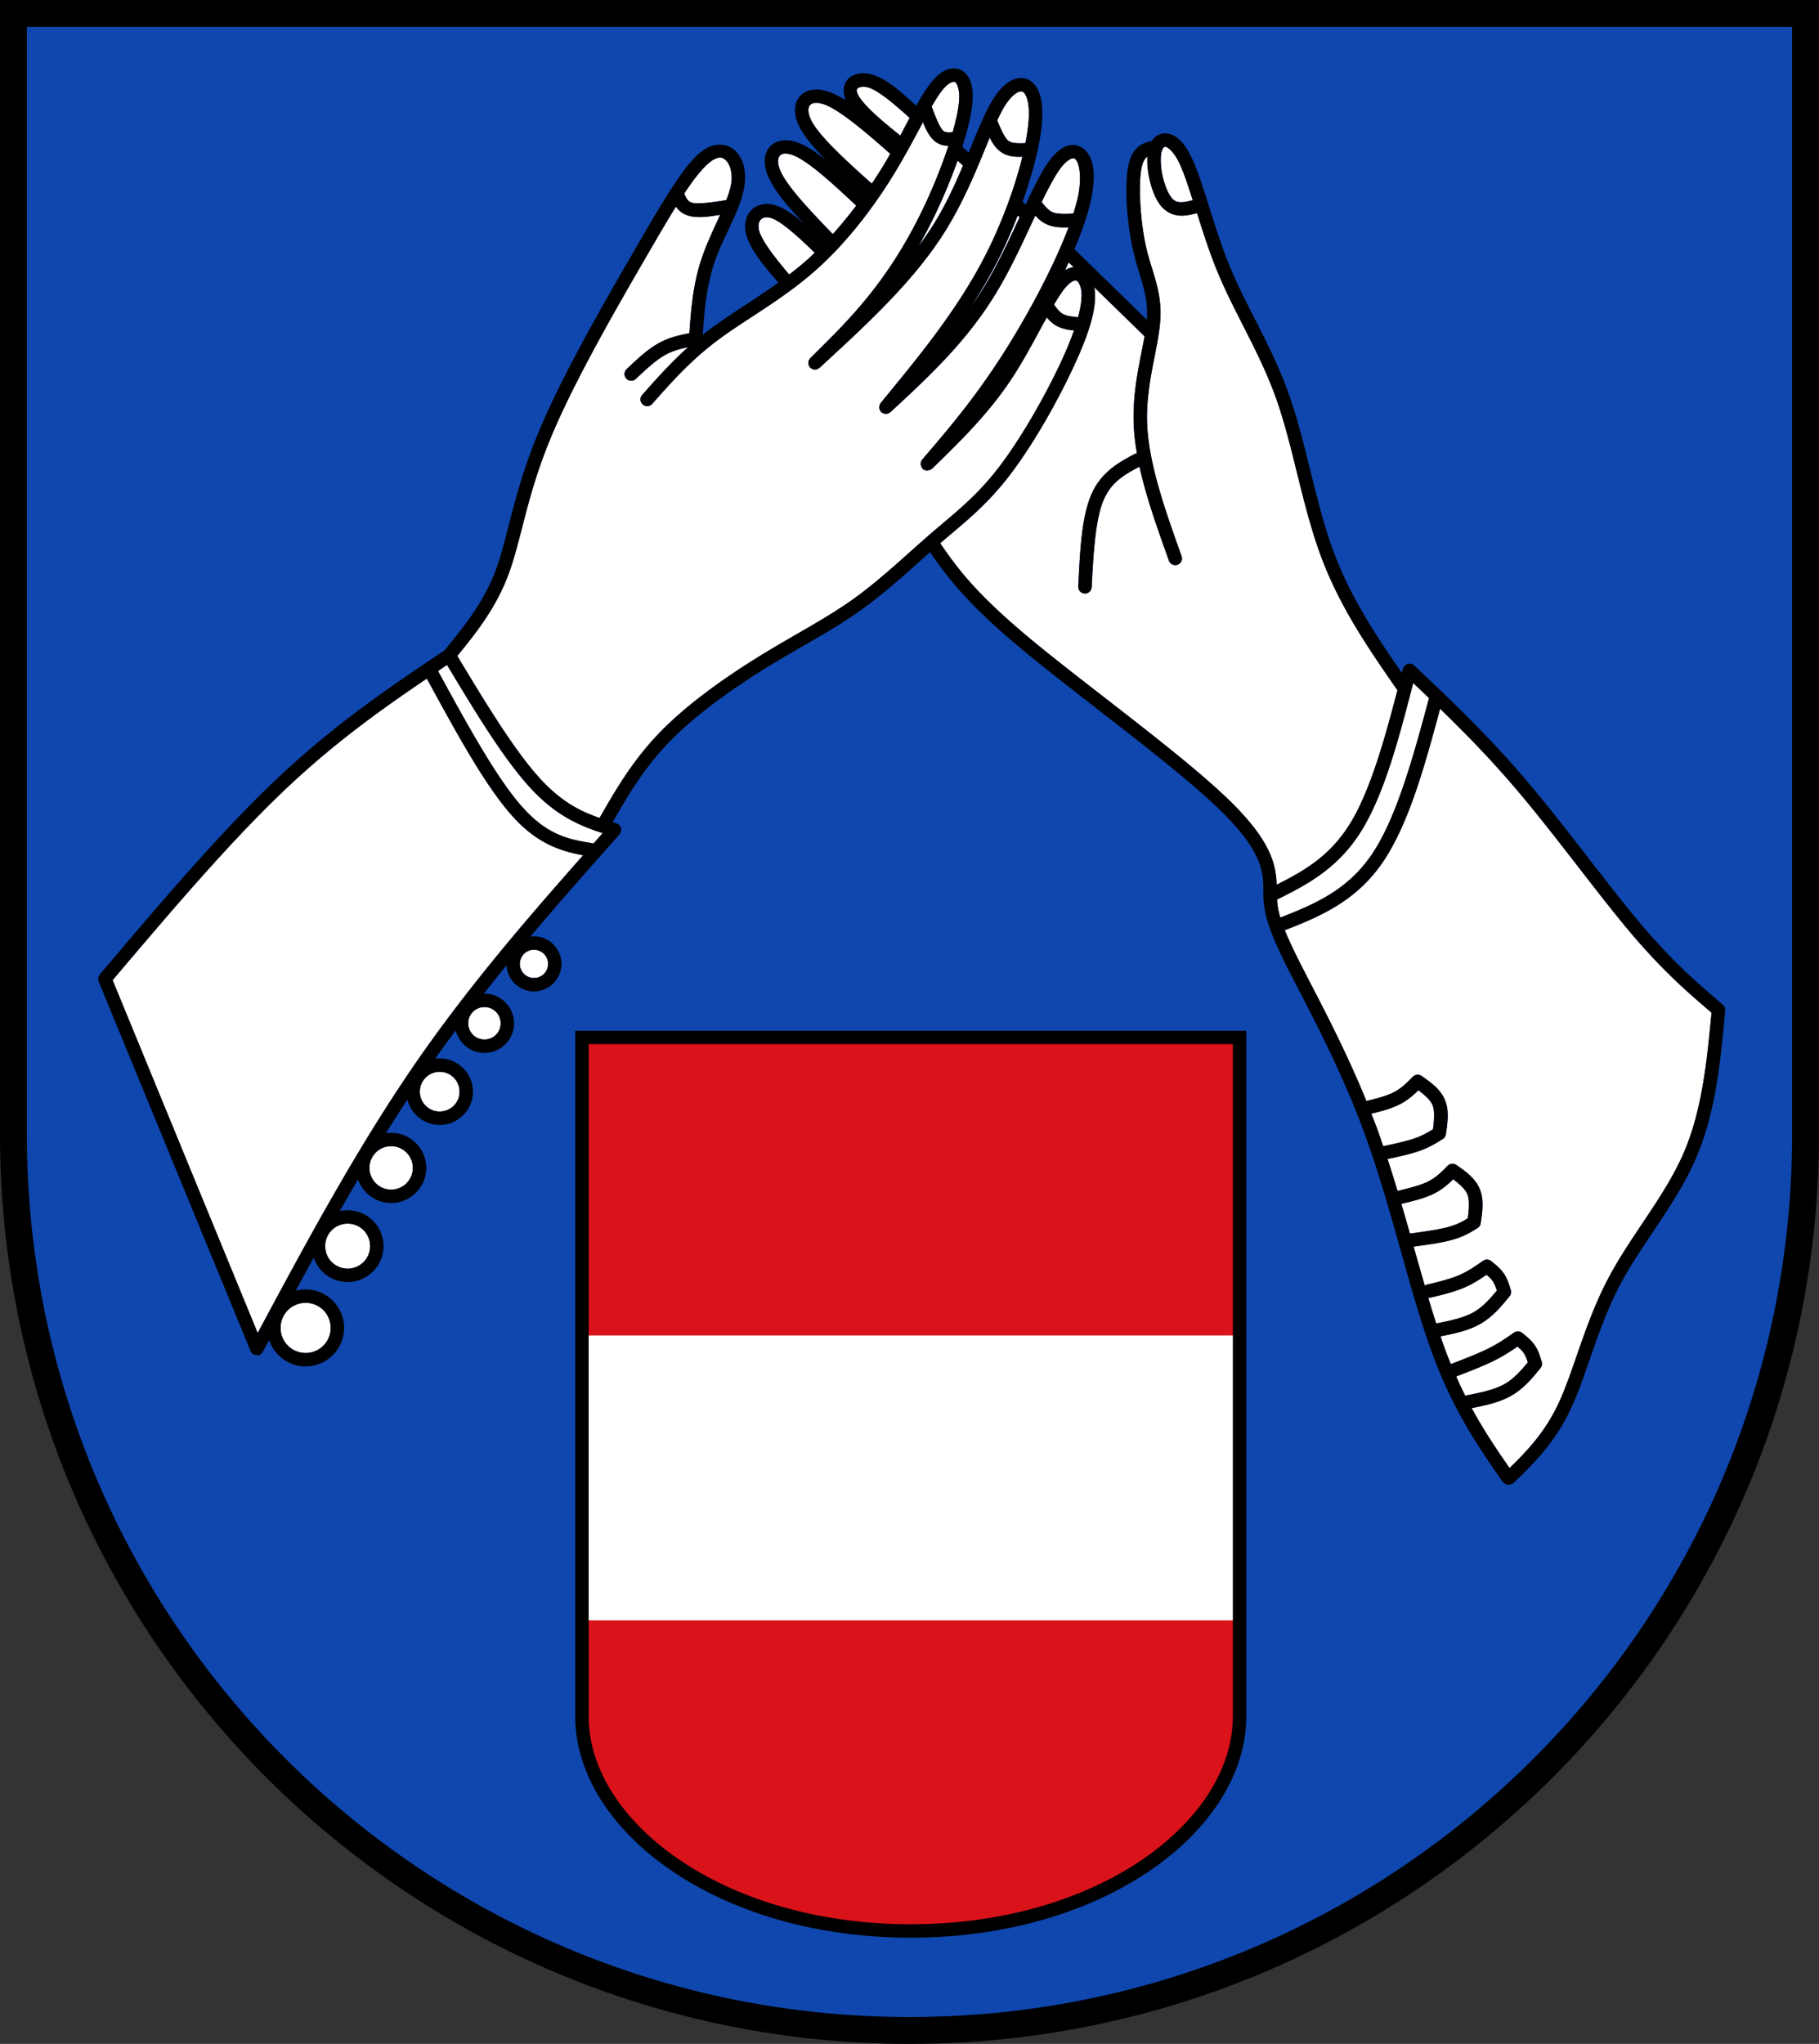 <svg xml:space="preserve" width="406" height="456" xmlns="http://www.w3.org/2000/svg"><rect width="100%" height="100%" fill="#333333" stroke="none"/><path d="M3 3v250c0 110.5 89.5 200 200 200s200-89.5 200-200V3z" style="fill:#0f47af;fill-opacity:1;stroke:#000;stroke-width:6"/><path d="M432.114 61.464v50.584c0 8.09 10.19 15.98 24.5 15.98s24.51-7.89 24.51-15.98V61.464z" fill="#c8102e" style="fill:#da121a;fill-opacity:1" transform="matrix(2.995 0 0 2.995 -1164.295 47.358)"/><path d="M432.114 83.668v21.22h49.01v-21.22z" fill-rule="evenodd" fill="#fff" style="fill:#fff" transform="matrix(2.995 0 0 2.995 -1164.295 47.358)"/><path d="M432.114 61.464v50.584c0 8.09 10.19 15.98 24.5 15.98s24.51-7.89 24.51-15.98V61.464z" stroke-width="1.463" stroke="#000" fill="none" style="stroke-width:1.002;stroke-miterlimit:4;stroke-dasharray:none" transform="matrix(2.995 0 0 2.995 -1164.295 47.358)"/><path style="fill:#fff;stroke-width:3;stroke-linecap:round;stroke-linejoin:round;paint-order:markers stroke fill" d="M212.967 18.242c-.096-.01-.218.008-.405.063-.372.109-.947.438-1.582 1.07-.897.894-1.903 2.44-3.029 4.39.858 2.38 1.825 4.649 2.453 5.288.326.331.556.412.965.463.324.04.756.014 1.264-.04.796-2.782 1.331-5.27 1.443-7.122.16-2.623-.55-3.813-.865-4.016a.518.518 0 0 0-.244-.096zm-20.381 1.108c-.533.019-.913.17-1.088.318-.28.236-.459.422-.021 1.39.437.969 1.842 2.61 3.742 4.36 1.645 1.515 3.655 3.164 5.72 4.838.74-1.391 1.413-2.676 2.088-3.953-3.528-3.196-7.119-6.219-9.328-6.815a3.772 3.772 0 0 0-1.113-.138zm35.295 1.048c-.256.002-.62.1-1.125.436-.675.447-1.516 1.303-2.352 2.582-.599.917-1.202 2.126-1.818 3.45.822 2.08 1.713 3.941 2.46 4.523.75.582 2.074.624 3.817.547.534-2.71.813-5.083.783-6.91-.027-1.672-.302-2.891-.642-3.62-.34-.728-.652-.917-.902-.982a.85.85 0 0 0-.221-.026zm-45.764 2.547c-.7.016-1.12.261-1.351.545-.37.455-.592 1.492.248 3.246 1.622 3.389 7.506 8.848 13.578 14.23a111.954 111.954 0 0 0 3.185-5.038c.322-.543.618-1.078.924-1.615-5.796-5.135-11.685-10.085-15.004-11.108-.64-.197-1.16-.27-1.58-.26zm23.897 4.313c-1.642 3.036-3.488 6.542-5.657 10.199-4.738 7.992-11.03 16.415-18.367 22.897-7.336 6.481-15.527 10.876-21.638 15.423-6.112 4.548-10.402 9.387-14.782 14.332a1.5 1.5 0 0 1-2.246-1.988c3.143-3.548 6.343-7.15 10.254-10.658-1.762.356-3.422.81-4.99 1.662-2.137 1.162-4.373 3.242-6.662 5.408a1.5 1.5 0 0 1-2.063-2.18c2.29-2.166 4.633-4.42 7.291-5.865 2.256-1.227 4.542-1.74 6.713-2.136.393-5.678.88-11.489 2.977-17.375 1.117-3.137 2.621-6.231 3.896-9.061-2.517.434-4.944.772-6.984.229a5.132 5.132 0 0 1-2.854-1.99l-.039-.057c-2.016 3.249-4.277 7.134-6.851 11.574-7.018 12.104-16.272 28.166-21.412 40.799-5.14 12.632-6.239 22.023-9.155 29.795-2.772 7.386-7.098 12.839-11.375 18.072 6.597 10.98 13.192 21.807 18.969 27.896 4.562 4.809 8.634 6.814 12.785 8.254 3.67-6.43 7.496-12.97 13.533-19.17 6.32-6.49 14.902-12.472 22.588-17.185 7.686-4.713 14.41-8.114 20.526-12.492 6.116-4.379 11.811-9.864 17.142-14.473 5.331-4.609 10.04-8.12 15.07-14.582 5.03-6.463 10.471-16.035 13.993-23.54 1.275-2.716 2.28-5.158 3.035-7.325-1.266-.119-2.564-.335-3.77-.967-.966-.507-1.691-1.202-2.29-1.93-.361.654-.687 1.2-1.063 1.897-2.016 3.73-4.283 7.992-6.873 11.898-5.182 7.812-11.487 13.932-17.7 19.973a1.486 1.486 0 0 1-.126.05 1.5 1.5 0 0 1-.801.319c-.075.01-.15.016-.227.016a1.5 1.5 0 0 1-.869-.323 1.496 1.496 0 0 1-.05-.074l-.048-.02a1.546 1.546 0 0 1-.046-.115 1.5 1.5 0 0 1-.325-.818 1.498 1.498 0 0 1-.015-.217 1.5 1.5 0 0 1 .322-.87c6.094-7.109 12.115-14.13 18.853-24.862 5.142-8.19 10.69-18.622 13.819-26.96-1.54.07-3.114.029-4.592-.558-1.2-.476-2.093-1.247-2.832-2.074-.12.258-.234.492-.355.754-2.448 5.269-5.203 11.31-8.493 16.707-6.579 10.792-15.1 18.655-23.49 26.414a1.5 1.5 0 0 1-.254.133 1.5 1.5 0 0 1-.345.181 1.5 1.5 0 0 1-.372.038c-.13.011-.26.006-.388-.016a1.5 1.5 0 0 1-.35-.158 1.5 1.5 0 0 1-.264-.121 1.573 1.573 0 0 1-.06-.084 1.476 1.476 0 0 1-.086-.055 1.5 1.5 0 0 1-.133-.254 1.498 1.498 0 0 1-.181-.346 1.499 1.499 0 0 1-.038-.37 1.52 1.52 0 0 1 .016-.39c.038-.122.09-.24.158-.349.032-.092.073-.18.121-.264 8.53-10.349 16.979-20.617 23.137-32.496 3.87-7.465 6.845-15.695 8.496-22.441-1.606.062-3.424.004-4.99-1.213-1.043-.81-1.739-1.896-2.297-3.066-2.468 5.937-5.447 13.734-10.059 21.068-6.94 11.037-17.492 20.707-27.945 30.32a1.5 1.5 0 0 1-.305.158 1.5 1.5 0 0 1-.363.192 1.5 1.5 0 0 1-.332-.004 1.5 1.5 0 0 1-.443-.02 1.5 1.5 0 0 1-.272-.16 1.5 1.5 0 0 1-.37-.219c-.006-.008-.01-.016-.015-.025l-.019-.012a1.5 1.5 0 0 1-.147-.279 1.5 1.5 0 0 1-.203-.389c-.013-.12-.011-.24.004-.359a1.515 1.515 0 0 1 .016-.41c.053-.126.122-.243.207-.35a1.5 1.5 0 0 1 .176-.297l.035-.033v-.002l.008-.006c4.456-4.374 8.86-8.705 13.117-14.017 4.27-5.329 8.407-11.655 12.287-19.842 2.025-4.271 3.957-9.083 5.4-13.465a6.308 6.308 0 0 1-.683-.045 4.664 4.664 0 0 1-2.738-1.34c-1.01-1.027-1.677-2.403-2.252-3.896zm53.953 5.48a.428.428 0 0 0-.155.096c-.134.107-.357.393-.513.922-.313 1.057-.294 3.126.103 5.119.398 1.993 1.167 3.97 1.883 4.96.716.993 1.279 1.2 2.117 1.267.73.057 1.747-.174 2.815-.424-1.133-3.56-2.171-6.715-3.194-8.698-1.206-2.34-2.442-3.148-2.851-3.226a.508.508 0 0 0-.205-.016zm-84.61 1.526c-.66-.008-1.064.212-1.3.476-.378.424-.646 1.414.029 3.135 1.305 3.33 6.46 8.872 11.799 14.35a93.393 93.393 0 0 0 5.219-6.346c-5.471-5.173-11.085-10.224-14.258-11.316-.602-.208-1.092-.294-1.489-.3zm80.743.695a1.999 1.999 0 0 0-.317.262c-.396.4-.856 1.184-1.125 3.029-.538 3.69-.115 11.342 1.158 16.908 1.274 5.567 3.571 9.726 3.168 16.164-.402 6.438-3.304 14.387-2.941 23.28.363 8.892 3.988 19.14 7.686 29.478a1.5 1.5 0 0 1-2.825 1.012c-2.52-7.048-5.073-14.14-6.568-20.98-3.414 1.816-6.35 3.448-8.068 7.58-1.771 4.256-2.227 11.762-2.604 19.308a1.5 1.5 0 0 1-2.996-.148c.377-7.547.676-15.135 2.83-20.313 2.154-5.178 6.19-7.354 9.736-9.24a1.5 1.5 0 0 1 .526-.158c-.374-2.172-.63-4.316-.715-6.418-.31-7.597 1.479-14.389 2.42-19.696l-11.238-10.943c.034.197.092.384.115.586.492 4.289-1.342 9.964-4.95 17.652-3.607 7.688-9.076 17.343-14.341 24.108-5.17 6.642-10.063 10.35-15.197 14.77 3.801 5.516 7.792 11.034 19.748 21.017 12.515 10.45 33.729 25.682 44.488 36.053 5.38 5.185 8.153 9.173 9.555 12.636.977 2.416 1.239 4.535 1.304 6.473 6.163-3.08 11.912-6.41 16.367-13.602 4.373-7.058 7.572-18.182 10.602-29.836a1.511 1.511 0 0 1-.098-.062c-6.297-9.092-12.687-18.299-16.912-29.586-4.225-11.288-6.216-24.358-9.914-34.926-3.698-10.568-9.216-19.006-13.2-28.601-1.848-4.453-3.296-9.04-4.616-13.211-1.222.3-2.549.652-4.01.537-1.523-.12-3.158-.898-4.315-2.5-1.156-1.602-1.933-3.827-2.392-6.131-.306-1.536-.452-3.071-.361-4.502zm-95.21.201c-.463-.05-1.018.106-1.765.543-1.493.875-3.647 3.337-6.156 7.104-.077.114-.161.256-.239.373.204.504.403.933.622 1.242.302.428.567.66 1.175.822 1.215.324 4.415-.07 7.59-.613.593-1.544 1.035-2.975 1.153-4.213.196-2.071-.402-3.763-1.163-4.553-.38-.395-.752-.654-1.216-.705zm78.686.156a1.755 1.755 0 0 0-.27.041c-.427.089-1.22.528-2.12 1.579-1.354 1.579-2.94 4.533-4.684 8.138.849 1.1 1.612 1.94 2.514 2.297.96.381 2.672.378 4.554.275.452-1.416.82-2.753 1.067-3.964.882-4.333.202-7.197-.46-7.987-.247-.296-.373-.389-.6-.379zm-25.838.524a128.81 128.81 0 0 1-4.74 11.447 112.415 112.415 0 0 1-3.996 7.652 71.533 71.533 0 0 0 3.309-4.779c2.756-4.384 4.802-8.915 6.628-13.222zm13.41 12.25c-1.399 3.581-2.962 7.19-4.783 10.701-1.76 3.394-3.698 6.645-5.756 9.797a74.369 74.369 0 0 0 3.06-4.604c2.986-4.896 5.558-10.447 7.905-15.504zm-56.166.39c-.514.024-.87.215-1.132.473-.42.413-.709 1.166-.446 2.361.49 2.228 3.471 6.076 6.742 9.936a71.654 71.654 0 0 0 3.858-3.145c.624-.55 1.232-1.135 1.842-1.716-3.797-3.71-7.603-7.107-9.752-7.746-.436-.13-.803-.176-1.112-.163zm67.543 10.051c-.265.582-.538 1.166-.816 1.752.211-.126.425-.243.643-.338.414-.18.85-.281 1.287-.328zm1.483 4.032c-.11.005-.25.041-.455.13-.41.18-1.024.617-1.729 1.436-.749.87-1.622 2.225-2.568 3.828.7.985 1.34 1.752 2.078 2.139.713.373 1.913.559 3.285.683.649-2.407.904-4.357.742-5.767-.175-1.526-.797-2.285-1.093-2.403a.569.569 0 0 0-.26-.046zm-140.233 85.78c-.67.45-1.34.908-2.01 1.358 6.656 12.208 13.349 24.38 19.089 30.647 5.678 6.2 10.37 6.958 15.628 7.826.678-.764 1.352-1.536 2.03-2.299-4.899-1.577-10.12-3.748-15.65-9.576-6.118-6.448-12.585-17.13-19.087-27.955zm-4.507 3.046c-10.14 6.865-20.307 14.115-30.977 24.138-12.524 11.765-25.824 27.416-39.154 43.149l32.377 78.717c11.147-20.8 22.377-41.55 35.175-60.108 11.614-16.84 24.474-31.786 37.46-46.47-4.8-.893-10.035-2.468-15.506-8.442-6.204-6.773-12.767-18.861-19.375-30.984zm220.152.992c-3.203 12.494-6.481 24.787-11.555 32.976-5.175 8.354-12.134 12.027-18.828 15.327.069 1.118.211 2.309.73 4.029 7.663-2.989 14.875-6.078 20.25-13.846 5.535-7.997 9.282-21.461 12.942-35.125-1.18-1.129-2.36-2.245-3.54-3.361zm6.008 5.74c-3.517 13.126-7.125 26.043-12.944 34.451-5.906 8.534-13.941 11.938-21.713 14.967.573 1.42 1.332 3.115 2.358 5.215 3.523 7.211 10.165 18.944 15.848 32.887 2.321-.561 4.523-1.147 6.08-1.938 1.724-.875 2.938-2.103 4.297-3.492.023-.02.047-.039.072-.057a1.49 1.49 0 0 1 .138-.107c.058-.042.118-.08.18-.113.052-.026.106-.05.16-.069.068-.026.138-.048.21-.064.056-.011.112-.02.17-.024a1.39 1.39 0 0 1 .126-.017c.029.002.058.006.086.01.062.004.123.012.184.023.066.01.131.026.195.045a1.494 1.494 0 0 1 .348.16l.076.041c1.945 1.39 4.171 2.867 5.205 5.354 1.034 2.486.564 5.178.225 7.646a.348.348 0 0 1-.008.032 1.5 1.5 0 0 1-.09.324l-.014.033a1.499 1.499 0 0 1-.178.307l-.029.037a1.5 1.5 0 0 1-.37.332c-1.419.895-2.983 1.881-5.255 2.677-2.047.718-4.558 1.261-7.09 1.791a307.141 307.141 0 0 1 2.233 7.135l.066-.025c2.593-.618 5.104-1.242 6.828-2.117 1.724-.876 2.94-2.104 4.299-3.493.02-.017.042-.034.064-.05.049-.043.1-.083.153-.12a1.51 1.51 0 0 1 .168-.105c.054-.027.11-.052.168-.072.067-.026.135-.047.205-.063l.068-.02.104-.003c.07-.008.142-.01.213-.008.06.004.119.01.177.021.07.011.138.027.205.047.058.02.115.044.17.07.062.028.122.059.18.094l.068.037c1.946 1.39 4.172 2.867 5.205 5.354 1.034 2.486.565 5.178.225 7.646 0 .003 0 .007-.002.01a1.5 1.5 0 0 1-.11.381c-.048.113-.11.22-.185.318l-.004.006a1.5 1.5 0 0 1-.385.35c-1.42.895-3.054 1.914-5.676 2.645-2.381.663-5.471 1.096-8.609 1.517.84 2.987 1.662 5.872 2.48 8.697a1.5 1.5 0 0 1 .471-.216c2.594-.618 5.122-1.23 7.123-2.082 2.002-.852 3.661-2.008 5.42-3.243.026-.015.053-.03.08-.043a1.5 1.5 0 0 1 .205-.107 1.51 1.51 0 0 1 .366-.098c.046-.007.093-.012.14-.015.076-.002.152 0 .227.01.034 0 .068 0 .101.004l.04.011c.08.019.158.043.234.075.04.012.08.025.119.04.104.05.201.112.291.184.004.003.008.01.012.012l.015.014c.951.766 2.022 1.601 2.836 2.804.822 1.215 1.183 2.512 1.522 3.653.025.085.043.173.052.261l.002.018c.005.053.008.105.008.158v.01a1.398 1.398 0 0 1-.011.154v.014a1.412 1.412 0 0 1-.04.196v.004a1.735 1.735 0 0 1-.096.258l-.011.025a1.458 1.458 0 0 1-.055.096 1.524 1.524 0 0 1-.127.185c-1.82 2.223-3.762 4.632-6.668 6.24-2.61 1.446-5.694 2.105-8.734 2.694.21.61.413 1.264.625 1.851a110.932 110.932 0 0 0 1.674 4.342c3.047-1.165 6.05-2.325 8.324-3.455 2.348-1.167 4.018-2.338 5.777-3.572l.075-.04a1.506 1.506 0 0 1 .343-.157c.078-.024.158-.042.239-.053.044-.007.088-.013.132-.016.085-.003.169.001.252.012.027 0 .054.002.08.004l.03.01c.102.02.203.052.299.094l.052.017c.108.05.21.113.303.188.958.772 2.041 1.613 2.863 2.828.822 1.214 1.183 2.513 1.522 3.654l.021.084.008.028c.01.047.017.096.022.144l.006.043c.004.045.006.09.006.135v.012a1.469 1.469 0 0 1-.012.158v.01c-.007.055-.018.11-.031.164v.002a1.5 1.5 0 0 1-.113.31l-.002.007a1.487 1.487 0 0 1-.07.125 1.475 1.475 0 0 1-.11.154l-.002.002-.045.053c-1.809 2.207-3.74 4.593-6.623 6.189-2.599 1.439-5.669 2.098-8.695 2.686 2.722 5.013 5.569 9.222 8.457 13.369 4.073-3.973 7.934-8.025 10.978-14.535 3.36-7.188 5.802-17.752 10.932-27.55 5.13-9.797 12.71-18.442 16.916-28.132 4.11-9.47 5.218-20.336 6.252-31.379-5.39-4.592-10.929-9.389-18.121-17.902-7.456-8.825-16.642-21.552-25.29-31.735-5.892-6.938-11.558-12.722-17.171-18.166zm-202.25 53.777a3.12 3.12 0 0 0-3.143 3.145 3.119 3.119 0 0 0 3.143 3.143 3.12 3.12 0 0 0 3.144-3.143 3.122 3.122 0 0 0-3.144-3.145zm-11.051 12.784a3.593 3.593 0 0 0-3.615 3.615c0 2.014 1.6 3.615 3.615 3.615 2.014 0 3.615-1.6 3.615-3.615s-1.6-3.615-3.615-3.615zm-9.988 14.445a4.404 4.404 0 0 0-4.426 4.426 4.404 4.404 0 0 0 4.426 4.426 4.404 4.404 0 0 0 4.425-4.426 4.404 4.404 0 0 0-4.425-4.426zm218.445 4.11c-1.133 1.12-2.429 2.26-4.17 3.144-1.897.963-4.119 1.547-6.34 2.082.394 1.01.798 2 1.178 3.031.51 1.386.987 2.806 1.47 4.219 2.645-.554 5.226-1.115 7.071-1.762 1.679-.588 2.856-1.266 4.053-2.012.28-2.19.404-4.152-.112-5.394-.465-1.12-1.667-2.195-3.15-3.309zM87.301 255.722a4.814 4.814 0 0 0-4.836 4.836 4.814 4.814 0 0 0 4.836 4.836 4.814 4.814 0 0 0 4.836-4.836 4.813 4.813 0 0 0-4.836-4.836zm237.049 7.373c-1.133 1.12-2.427 2.262-4.168 3.146-2.2 1.118-4.837 1.728-7.403 2.338a723.71 723.71 0 0 1 1.914 6.635c3.28-.441 6.493-.896 8.635-1.492 1.934-.539 3.096-1.182 4.283-1.918.28-2.193.405-4.156-.111-5.399-.466-1.12-1.667-2.196-3.15-3.31zM77.594 273a4.989 4.989 0 0 0-5.012 5.012 4.99 4.99 0 0 0 5.012 5.013 4.99 4.99 0 0 0 5.011-5.013A4.989 4.989 0 0 0 77.594 273zm254.205 11.395c-1.49 1.03-3.09 2.067-5.028 2.892-2.35 1-5.008 1.623-7.601 2.24a1.502 1.502 0 0 1-.375.04c.584 1.969 1.17 3.87 1.762 5.703 3.135-.612 6.114-1.267 8.25-2.45 2.064-1.142 3.656-2.92 5.29-4.896-.26-.82-.533-1.53-.898-2.068-.323-.478-.816-.959-1.4-1.461zm-263.584 6.273a5.567 5.567 0 0 0-5.59 5.59 5.569 5.569 0 0 0 5.59 5.592 5.569 5.569 0 0 0 5.59-5.592 5.567 5.567 0 0 0-5.59-5.59zm270.494 9.746c-1.493 1.034-3.113 2.1-5.225 3.148-2.447 1.216-5.458 2.376-8.47 3.528a98.19 98.19 0 0 0 2.015 4.283c3.296-.637 6.453-1.296 8.688-2.533 2.064-1.143 3.656-2.92 5.29-4.897-.26-.82-.532-1.53-.898-2.07-.323-.477-.816-.957-1.4-1.459z"/><g><path style="color:#000;fill:#000;stroke-linecap:round;-inkscape-stroke:none" d="M213.508 16.277a4.11 4.11 0 0 0-.791.15c-1.028.302-1.966.937-2.854 1.821-1.507 1.502-2.905 3.717-4.363 6.336-3.337-3.043-6.616-6.074-10.02-6.992-.908-.245-1.815-.32-2.656-.2-.84.122-1.617.44-2.262.983-1.289 1.087-1.633 3.117-.82 4.918l.04.082c-1.46-.914-2.866-1.625-4.202-2.037-1.217-.375-2.42-.47-3.484-.266-1.065.204-1.992.706-2.657 1.522-1.33 1.632-1.278 4.04-.13 6.437 1.165 2.434 3.377 5.025 6.095 7.713-2.303-1.852-4.513-3.305-6.582-4.017-1.16-.4-2.32-.528-3.361-.366-1.04.163-1.96.617-2.643 1.381-1.364 1.53-1.455 3.852-.525 6.227 1.313 3.35 4.5 7.082 8.197 10.974-2.199-1.96-4.37-3.532-6.54-4.177-.982-.292-1.968-.34-2.866-.16-.898.18-1.708.586-2.34 1.208-1.264 1.245-1.703 3.174-1.27 5.145.798 3.622 3.987 7.31 7.25 11.094-5.246 3.767-10.622 6.939-15.163 10.318-.592.44-1.151.885-1.711 1.33.394-5.686.869-11.24 2.82-16.719 2.068-5.808 6.064-11.778 6.586-17.28.26-2.752-.402-5.27-1.986-6.917a4.99 4.99 0 0 0-3.034-1.476c-1.17-.136-2.439.11-3.629.806-2.38 1.394-4.542 4.133-7.136 8.028-2.595 3.894-5.545 8.968-9.055 15.023-7.02 12.11-16.317 28.202-21.596 41.174-5.278 12.972-6.467 22.632-9.183 29.87-2.69 7.168-6.98 12.462-11.422 17.89-12.022 8.051-24.14 16.183-36.977 28.242-12.905 12.123-26.452 28.12-39.98 44.088a1.5 1.5 0 0 0-.016.03 1.5 1.5 0 0 0-.164.352 1.5 1.5 0 0 0-.148.354 1.5 1.5 0 0 0 .035.416 1.5 1.5 0 0 0 .045.35 1.5 1.5 0 0 0 .006.039l33.93 82.496a1.5 1.5 0 0 0 .62.68 1.5 1.5 0 0 0 .06.072 1.5 1.5 0 0 0 .15.015 1.5 1.5 0 0 0 .853.084 1.5 1.5 0 0 0 .182-.023 1.5 1.5 0 0 0 .091-.012 1.5 1.5 0 0 0 .747-.674 1.5 1.5 0 0 0 .005-.004c.471-.878.946-1.75 1.416-2.628 1.144 3.404 4.368 5.873 8.145 5.873 4.726 0 8.59-3.866 8.59-8.592 0-4.726-3.864-8.59-8.59-8.59a8.53 8.53 0 0 0-2.211.291c1.333-2.46 2.67-4.912 4.014-7.354 1.084 3.145 4.075 5.42 7.576 5.42 4.407 0 8.012-3.606 8.012-8.013 0-4.408-3.605-8.012-8.012-8.012-.607 0-1.198.072-1.768.201 1.35-2.37 2.712-4.72 4.082-7.056 1.075 3.048 3.988 5.25 7.393 5.25 4.31 0 7.836-3.527 7.836-7.836 0-4.31-3.526-7.836-7.836-7.836-.393 0-.78.029-1.158.086a375.29 375.29 0 0 1 4.783-7.499c.795 3.243 3.735 5.668 7.213 5.668 4.083 0 7.426-3.342 7.426-7.425s-3.343-7.426-7.426-7.426c-.338 0-.67.026-.996.07a324.432 324.432 0 0 1 4.564-6.31c.718 2.875 3.332 5.025 6.42 5.025 3.636 0 6.615-2.98 6.615-6.615 0-3.636-2.98-6.615-6.615-6.615-.047 0-.092.003-.139.004a439.85 439.85 0 0 1 5.057-6.307c.176 3.221 2.87 5.807 6.133 5.807 3.375 0 6.144-2.767 6.144-6.143s-2.769-6.145-6.144-6.145c-.27 0-.534.02-.795.053 6.531-7.739 13.21-15.28 19.906-22.82a1.5 1.5 0 0 0 .283-.508 1.5 1.5 0 0 0 .032-.05 1.5 1.5 0 0 0 .021-.102 1.5 1.5 0 0 0 .014-.065 1.5 1.5 0 0 0-.04-.707 1.5 1.5 0 0 0-.023-.068 1.5 1.5 0 0 0-.39-.592 1.5 1.5 0 0 0-.022-.025 1.5 1.5 0 0 0-.01-.004 1.5 1.5 0 0 0-.547-.31l-.863-.267c3.555-6.213 7.184-12.292 12.764-18.021 6.013-6.175 14.438-12.08 22.006-16.72 7.567-4.641 14.341-8.058 20.703-12.612 5.596-4.006 10.652-8.707 15.37-12.883 3.787 5.472 8.178 11.373 20.093 21.322 12.692 10.598 33.936 25.894 44.328 35.91 5.196 5.009 7.67 8.677 8.855 11.604 1.185 2.927 1.146 5.17 1.108 7.73a1.5 1.5 0 0 0 .015.06 1.5 1.5 0 0 0-.014.034c.127 2.663.355 5.81 4.461 14.215 4.107 8.406 12.036 22.25 18.004 38.46 5.968 16.207 10.013 34.934 14.89 48.476 4.879 13.541 10.577 21.71 16.153 29.695a1.5 1.5 0 0 0 .108.068 1.5 1.5 0 0 0 .045.116 1.5 1.5 0 0 0 .421.183 1.5 1.5 0 0 0 .516.223 1.5 1.5 0 0 0 .555-.123 1.5 1.5 0 0 0 .443-.098 1.5 1.5 0 0 0 .149-.137 1.5 1.5 0 0 0 .037-.013c4.541-4.394 9.282-8.982 12.875-16.666 3.593-7.685 5.975-18.077 10.87-27.428 4.897-9.351 12.547-18.044 17.01-28.33 4.464-10.286 5.508-21.754 6.563-33.063a1.5 1.5 0 0 0-.002-.04 1.5 1.5 0 0 0-.012-.28 1.5 1.5 0 0 0-.006-.084 1.5 1.5 0 0 0-.107-.348 1.5 1.5 0 0 0-.05-.087 1.5 1.5 0 0 0-.141-.227 1.5 1.5 0 0 0-.102-.105 1.5 1.5 0 0 0-.102-.11c-5.577-4.748-11.048-9.403-18.369-18.068-7.32-8.665-16.528-21.418-25.295-31.74-8.76-10.315-17.024-18.126-25.236-25.885a1.5 1.5 0 0 0-.02-.018 1.5 1.5 0 0 0-.006-.004 1.5 1.5 0 0 0-.652-.36 1.5 1.5 0 0 0-.014 0 1.5 1.5 0 0 0-.36.005 1.5 1.5 0 0 0-.413.014 1.5 1.5 0 0 0-.305.177 1.5 1.5 0 0 0-.359.223 1.5 1.5 0 0 0-.01.006 1.5 1.5 0 0 0-.162.3 1.5 1.5 0 0 0-.201.358c-.084.327-.169.652-.252.979-5.807-8.411-11.416-16.85-15.178-26.9-4.064-10.859-6.056-23.893-9.895-34.864-3.838-10.97-9.414-19.504-13.257-28.762-3.844-9.257-6.029-19.484-8.877-25.01-1.425-2.763-2.997-4.425-4.957-4.798a3.507 3.507 0 0 0-2.79.681c-.364.29-.662.64-.908 1.032a1.5 1.5 0 0 0-.431.015c-.819.25-1.973.586-2.953 1.576-.98.991-1.638 2.49-1.961 4.707-.648 4.436-.166 12.03 1.203 18.01 1.368 5.98 3.45 9.67 3.097 15.307-.004.064-.012.134-.017.199L240.812 56.6c1.744-4.12 3.09-8.012 3.764-11.319.978-4.8.699-8.364-1.1-10.511-.899-1.074-2.391-1.637-3.779-1.35-1.387.287-2.62 1.196-3.79 2.562-2.032 2.371-3.921 6.27-5.98 10.672l-.69-.633c2.768-7.77 4.49-15.105 4.41-20.044-.032-1.96-.329-3.56-.926-4.84-.598-1.28-1.592-2.288-2.867-2.617a3.984 3.984 0 0 0-1.924-.004 5.713 5.713 0 0 0-1.83.816c-1.15.762-2.21 1.916-3.207 3.441-1.956 2.992-3.672 7.36-5.688 12.258l-1.418-1.295c1.217-3.81 2.114-7.405 2.283-10.203.19-3.147-.402-5.54-2.238-6.719a3.543 3.543 0 0 0-1.518-.527 4.023 4.023 0 0 0-.806-.01zm.459 2.965a.518.518 0 0 1 .244.096c.316.203 1.024 1.393.865 4.016-.112 1.851-.647 4.34-1.443 7.123-.508.053-.94.078-1.264.039-.409-.05-.64-.132-.965-.463-.628-.64-1.595-2.908-2.453-5.287 1.126-1.95 2.132-3.497 3.03-4.391.634-.632 1.21-.961 1.582-1.07.186-.055.308-.072.404-.063zm-20.381 1.108c.32-.012.694.025 1.113.138 2.21.596 5.8 3.62 9.328 6.815-.675 1.277-1.348 2.562-2.088 3.953-2.065-1.674-4.075-3.323-5.72-4.838-1.9-1.75-3.305-3.391-3.742-4.36-.438-.968-.259-1.154.021-1.39.175-.148.555-.3 1.088-.318zm35.295 1.048c.085 0 .158.01.22.026.251.065.563.254.903.982.34.729.615 1.948.642 3.62.03 1.827-.25 4.2-.783 6.91-1.743.077-3.067.035-3.816-.547-.748-.582-1.638-2.443-2.461-4.524.616-1.323 1.219-2.532 1.818-3.449.836-1.279 1.677-2.135 2.352-2.582.506-.335.87-.434 1.125-.436zm-45.764 2.547c.42-.01.94.063 1.58.26 3.32 1.023 9.208 5.973 15.004 11.107-.306.538-.602 1.073-.924 1.616a111.954 111.954 0 0 1-3.185 5.039c-6.072-5.383-11.956-10.842-13.578-14.23-.84-1.755-.619-2.792-.248-3.247.231-.284.652-.529 1.351-.545zm23.897 4.313c.575 1.493 1.243 2.87 2.252 3.896a4.664 4.664 0 0 0 2.738 1.34c.235.029.463.042.683.045-1.443 4.382-3.376 9.194-5.4 13.465-3.88 8.187-8.016 14.513-12.287 19.842-4.257 5.312-8.66 9.643-13.117 14.017l-.008.006a1.5 1.5 0 0 0 0 .002l-.035.033a1.5 1.5 0 0 0-.176.297 1.5 1.5 0 0 0-.207.35 1.5 1.5 0 0 0-.016.41 1.5 1.5 0 0 0-.004.36 1.5 1.5 0 0 0 .203.388 1.5 1.5 0 0 0 .147.28 1.5 1.5 0 0 0 .02.011 1.5 1.5 0 0 0 .013.025 1.5 1.5 0 0 0 .371.22 1.5 1.5 0 0 0 .272.16 1.5 1.5 0 0 0 .443.019 1.5 1.5 0 0 0 .332.004 1.5 1.5 0 0 0 .363-.192 1.5 1.5 0 0 0 .305-.158c10.453-9.613 21.005-19.283 27.945-30.32 4.612-7.334 7.59-15.13 10.059-21.068.558 1.17 1.254 2.256 2.297 3.066 1.566 1.217 3.384 1.275 4.99 1.213-1.65 6.746-4.626 14.976-8.496 22.441-6.158 11.879-14.607 22.147-23.137 32.496a1.5 1.5 0 0 0-.12.264 1.5 1.5 0 0 0-.16.35 1.5 1.5 0 0 0-.015.388 1.5 1.5 0 0 0 .037.371 1.5 1.5 0 0 0 .182.346 1.5 1.5 0 0 0 .133.254 1.5 1.5 0 0 0 .086.055 1.5 1.5 0 0 0 .06.084 1.5 1.5 0 0 0 .264.12 1.5 1.5 0 0 0 .35.159 1.5 1.5 0 0 0 .388.016 1.5 1.5 0 0 0 .371-.038 1.5 1.5 0 0 0 .346-.181 1.5 1.5 0 0 0 .254-.133c8.39-7.759 16.91-15.622 23.49-26.414 3.29-5.396 6.045-11.438 8.492-16.707.122-.262.235-.496.356-.754.74.827 1.632 1.598 2.832 2.074 1.478.587 3.051.628 4.592.559-3.129 8.337-8.677 18.77-13.819 26.959-6.738 10.732-12.759 17.753-18.853 24.861a1.5 1.5 0 0 0-.322.871 1.5 1.5 0 0 0 .015.217 1.5 1.5 0 0 0 .324.818 1.5 1.5 0 0 0 .047.116 1.5 1.5 0 0 0 .047.02 1.5 1.5 0 0 0 .051.073 1.5 1.5 0 0 0 .87.323 1.5 1.5 0 0 0 .226-.016 1.5 1.5 0 0 0 .8-.318 1.5 1.5 0 0 0 .127-.051c6.213-6.04 12.518-12.16 17.7-19.973 2.59-3.906 4.857-8.168 6.873-11.898.376-.697.701-1.243 1.062-1.897.6.728 1.325 1.423 2.291 1.93 1.206.632 2.504.848 3.77.967-.756 2.167-1.76 4.609-3.035 7.326-3.522 7.504-8.962 17.076-13.993 23.539-5.03 6.463-9.739 9.973-15.07 14.582-5.331 4.609-11.027 10.094-17.143 14.473-6.116 4.378-12.839 7.779-20.525 12.492-7.686 4.713-16.267 10.695-22.588 17.185-6.037 6.2-9.863 12.74-13.533 19.17-4.152-1.44-8.223-3.445-12.785-8.254-5.778-6.089-12.372-16.917-18.969-27.896 4.277-5.233 8.603-10.686 11.375-18.072 2.916-7.772 4.014-17.163 9.154-29.795 5.14-12.633 14.395-28.695 21.412-40.8 2.574-4.439 4.836-8.324 6.852-11.573l.04.056a5.132 5.132 0 0 0 2.853 1.99c2.04.544 4.467.207 6.984-.228-1.275 2.83-2.78 5.924-3.896 9.06-2.097 5.887-2.584 11.698-2.977 17.376-2.171.397-4.457.91-6.713 2.136-2.658 1.446-5.002 3.699-7.29 5.866a1.5 1.5 0 0 0-.058 2.12 1.5 1.5 0 0 0 2.12.06c2.289-2.167 4.525-4.247 6.662-5.409 1.567-.853 3.228-1.306 4.99-1.662-3.911 3.509-7.111 7.11-10.254 10.658a1.5 1.5 0 0 0 .129 2.117 1.5 1.5 0 0 0 2.117-.129c4.38-4.945 8.67-9.784 14.781-14.332 6.112-4.547 14.303-8.942 21.64-15.423 7.335-6.482 13.627-14.905 18.366-22.897 2.169-3.657 4.015-7.163 5.657-10.2zm53.953 5.48a.508.508 0 0 1 .205.016c.41.078 1.645.885 2.851 3.226 1.023 1.983 2.06 5.138 3.194 8.698-1.068.25-2.084.481-2.815.424-.838-.066-1.401-.274-2.117-1.266s-1.485-2.968-1.883-4.961c-.397-1.993-.416-4.062-.103-5.12.156-.528.379-.814.513-.921a.428.428 0 0 1 .155-.096zm-84.61 1.526c.397.005.887.091 1.489.298 3.173 1.093 8.787 6.144 14.258 11.317a93.393 93.393 0 0 1-5.22 6.346c-5.339-5.478-10.493-11.02-11.798-14.35-.675-1.721-.407-2.711-.03-3.135.237-.264.64-.484 1.301-.476zm80.743.695c-.09 1.43.055 2.966.36 4.502.46 2.304 1.237 4.529 2.394 6.13 1.156 1.603 2.791 2.381 4.314 2.5 1.462.116 2.788-.236 4.01-.536 1.32 4.172 2.768 8.758 4.617 13.21 3.984 9.596 9.501 18.034 13.2 28.602 3.697 10.568 5.688 23.638 9.913 34.926 4.225 11.287 10.615 20.494 16.912 29.586a1.5 1.5 0 0 0 .098.062c-3.03 11.654-6.229 22.778-10.602 29.836-4.455 7.192-10.204 10.523-16.367 13.602-.065-1.938-.327-4.057-1.304-6.473-1.402-3.463-4.176-7.451-9.555-12.636-10.759-10.37-31.973-25.603-44.488-36.053-11.956-9.983-15.947-15.501-19.748-21.018 5.134-4.419 10.027-8.127 15.197-14.77 5.265-6.764 10.734-16.419 14.342-24.107 3.607-7.688 5.44-13.363 4.949-17.652-.023-.202-.081-.389-.115-.586l11.238 10.943c-.941 5.307-2.73 12.099-2.42 19.696.086 2.102.341 4.246.715 6.418a1.5 1.5 0 0 0-.526.158c-3.546 1.886-7.582 4.062-9.736 9.24-2.154 5.178-2.453 12.766-2.83 20.313a1.5 1.5 0 0 0 1.424 1.572 1.5 1.5 0 0 0 1.572-1.424c.377-7.546.833-15.052 2.604-19.309 1.718-4.13 4.654-5.763 8.068-7.58 1.495 6.842 4.047 13.933 6.568 20.98a1.5 1.5 0 0 0 1.918.907 1.5 1.5 0 0 0 .907-1.918c-3.698-10.338-7.323-20.586-7.686-29.478-.363-8.893 2.539-16.842 2.941-23.28.403-6.438-1.894-10.597-3.168-16.164-1.273-5.566-1.696-13.219-1.158-16.908.27-1.845.729-2.628 1.125-3.03.1-.1.203-.185.317-.261zm-95.21.201c.465.051.837.31 1.217.705.76.79 1.359 2.482 1.163 4.553-.118 1.238-.56 2.67-1.153 4.213-3.175.542-6.375.937-7.59.613-.608-.162-.873-.394-1.175-.822-.219-.309-.418-.738-.622-1.242.078-.117.162-.259.239-.373 2.509-3.767 4.663-6.23 6.156-7.104.747-.437 1.302-.594 1.766-.543zm78.686.156c.228-.01.354.083.602.38.66.789 1.341 3.653.459 7.986-.247 1.211-.615 2.548-1.067 3.964-1.882.103-3.594.106-4.554-.275-.902-.358-1.665-1.197-2.514-2.297 1.744-3.605 3.33-6.56 4.684-8.138.9-1.051 1.693-1.49 2.12-1.579.108-.022.194-.037.27-.04zm-25.838.524 1.201 1.097c-1.826 4.308-3.872 8.84-6.628 13.223a71.533 71.533 0 0 1-3.31 4.78 112.415 112.415 0 0 0 3.997-7.653 128.81 128.81 0 0 0 4.74-11.447zm13.41 12.25.426.39c-2.347 5.057-4.919 10.608-7.904 15.504-.974 1.598-2 3.124-3.06 4.604 2.057-3.152 3.995-6.403 5.755-9.797 1.82-3.511 3.384-7.12 4.783-10.701zm-56.166.39c.31-.013.676.033 1.112.163 2.15.639 5.955 4.036 9.752 7.746-.61.581-1.218 1.165-1.842 1.716a71.654 71.654 0 0 1-3.858 3.145c-3.27-3.86-6.251-7.708-6.742-9.936-.263-1.195.026-1.948.446-2.36.262-.259.618-.45 1.132-.474zm67.543 10.051 1.114 1.086a4.363 4.363 0 0 0-1.287.328 5.784 5.784 0 0 0-.643.338c.278-.586.551-1.17.816-1.752zm1.483 4.032a.57.57 0 0 1 .26.046c.296.118.918.877 1.093 2.403.162 1.41-.093 3.36-.742 5.767-1.372-.124-2.572-.31-3.285-.683-.738-.387-1.378-1.154-2.078-2.139.946-1.603 1.82-2.958 2.568-3.828.705-.819 1.32-1.257 1.729-1.436.204-.089.346-.124.455-.13zm-140.233 85.78c6.502 10.826 12.969 21.508 19.086 27.956 5.53 5.828 10.752 7.999 15.65 9.576-.677.763-1.35 1.535-2.029 2.299-5.257-.868-9.95-1.627-15.628-7.826-5.74-6.267-12.433-18.44-19.088-30.647.67-.45 1.34-.908 2.01-1.357zm-4.507 3.046c6.608 12.123 13.171 24.211 19.375 30.984 5.471 5.974 10.706 7.55 15.505 8.441-12.985 14.685-25.845 29.631-37.459 46.471-12.798 18.558-24.028 39.309-35.175 60.108l-32.377-78.717c13.33-15.733 26.63-31.384 39.154-43.149 10.67-10.023 20.836-17.273 30.977-24.138zm220.152.992c1.179 1.116 2.359 2.232 3.539 3.361-3.66 13.664-7.407 27.128-12.941 35.125-5.376 7.768-12.588 10.857-20.25 13.846-.52-1.72-.662-2.911-.73-4.03 6.693-3.299 13.652-6.972 18.827-15.326 5.074-8.19 8.352-20.482 11.555-32.976zm6.008 5.74c5.613 5.444 11.279 11.227 17.172 18.166 8.647 10.183 17.833 22.91 25.289 31.734 7.192 8.514 12.73 13.31 18.12 17.903-1.033 11.043-2.141 21.909-6.251 31.379-4.206 9.69-11.786 18.335-16.916 28.133-5.13 9.797-7.571 20.361-10.932 27.548-3.044 6.511-6.905 10.563-10.978 14.536-2.888-4.147-5.735-8.356-8.457-13.37 3.026-.587 6.096-1.246 8.695-2.685 2.883-1.596 4.814-3.982 6.623-6.19a1.5 1.5 0 0 0 .045-.052 1.5 1.5 0 0 0 .002-.002 1.5 1.5 0 0 0 .098-.135 1.5 1.5 0 0 0 .011-.02 1.5 1.5 0 0 0 .07-.125 1.5 1.5 0 0 0 .003-.006 1.5 1.5 0 0 0 .113-.31 1.5 1.5 0 0 0 0-.002 1.5 1.5 0 0 0 .031-.164 1.5 1.5 0 0 0 0-.002 1.5 1.5 0 0 0 0-.006 1.5 1.5 0 0 0 0-.002 1.5 1.5 0 0 0 .012-.158 1.5 1.5 0 0 0 0-.006 1.5 1.5 0 0 0 0-.006 1.5 1.5 0 0 0-.006-.135 1.5 1.5 0 0 0-.006-.043 1.5 1.5 0 0 0-.022-.145 1.5 1.5 0 0 0-.008-.027 1.5 1.5 0 0 0-.021-.084c-.34-1.14-.7-2.44-1.522-3.654-.822-1.215-1.905-2.056-2.863-2.828a1.5 1.5 0 0 0-.303-.188 1.5 1.5 0 0 0-.052-.018 1.5 1.5 0 0 0-.3-.093 1.5 1.5 0 0 0-.029-.01 1.5 1.5 0 0 0-.08-.004 1.5 1.5 0 0 0-.252-.012 1.5 1.5 0 0 0-.132.016 1.5 1.5 0 0 0-.239.052 1.5 1.5 0 0 0-.117.041 1.5 1.5 0 0 0-.226.118 1.5 1.5 0 0 0-.075.039c-1.759 1.234-3.429 2.405-5.777 3.572-2.274 1.13-5.277 2.29-8.324 3.455a110.932 110.932 0 0 1-1.674-4.342c-.212-.588-.416-1.242-.625-1.851 3.04-.59 6.124-1.248 8.734-2.694 2.906-1.608 4.847-4.018 6.668-6.24a1.5 1.5 0 0 0 .012-.016 1.5 1.5 0 0 0 .059-.08 1.5 1.5 0 0 0 .056-.09 1.5 1.5 0 0 0 .055-.095 1.5 1.5 0 0 0 .012-.026 1.5 1.5 0 0 0 .035-.08 1.5 1.5 0 0 0 .025-.066 1.5 1.5 0 0 0 .026-.078 1.5 1.5 0 0 0 .01-.033 1.5 1.5 0 0 0 0-.002 1.5 1.5 0 0 0 0-.002 1.5 1.5 0 0 0 .025-.112 1.5 1.5 0 0 0 .014-.084 1.5 1.5 0 0 0 0-.013 1.5 1.5 0 0 0 .011-.155 1.5 1.5 0 0 0 0-.006 1.5 1.5 0 0 0 0-.002 1.5 1.5 0 0 0 0-.002 1.5 1.5 0 0 0-.008-.158 1.5 1.5 0 0 0-.002-.018 1.5 1.5 0 0 0-.052-.261c-.34-1.141-.7-2.438-1.522-3.653-.814-1.203-1.885-2.038-2.836-2.804a1.5 1.5 0 0 0-.015-.014l-.012-.012a1.5 1.5 0 0 0-.291-.183 1.5 1.5 0 0 0-.12-.041 1.5 1.5 0 0 0-.234-.074 1.5 1.5 0 0 0-.039-.012 1.5 1.5 0 0 0-.101-.004 1.5 1.5 0 0 0-.227-.01 1.5 1.5 0 0 0-.14.015 1.5 1.5 0 0 0-.22.047 1.5 1.5 0 0 0-.146.051 1.5 1.5 0 0 0-.205.108 1.5 1.5 0 0 0-.08.043c-1.759 1.234-3.418 2.39-5.42 3.242-2.001.852-4.53 1.464-7.123 2.082a1.5 1.5 0 0 0-.47.217c-.819-2.826-1.64-5.71-2.481-8.698 3.138-.421 6.228-.854 8.61-1.517 2.62-.73 4.256-1.75 5.675-2.645a1.5 1.5 0 0 0 .385-.35 1.5 1.5 0 0 0 .004-.005 1.5 1.5 0 0 0 .185-.319 1.5 1.5 0 0 0 .01-.023 1.5 1.5 0 0 0 .1-.358 1.5 1.5 0 0 0 .002-.01c.34-2.468.81-5.16-.225-7.646-1.033-2.487-3.259-3.964-5.205-5.354a1.5 1.5 0 0 0-.068-.037 1.5 1.5 0 0 0-.18-.093 1.5 1.5 0 0 0-.17-.07 1.5 1.5 0 0 0-.205-.048 1.5 1.5 0 0 0-.177-.021 1.5 1.5 0 0 0-.213.008 1.5 1.5 0 0 0-.104.004 1.5 1.5 0 0 0-.068.02 1.5 1.5 0 0 0-.205.062 1.5 1.5 0 0 0-.168.072 1.5 1.5 0 0 0-.168.106 1.5 1.5 0 0 0-.153.119 1.5 1.5 0 0 0-.064.05c-1.358 1.39-2.575 2.617-4.299 3.493-1.724.875-4.235 1.5-6.828 2.117a1.5 1.5 0 0 0-.066.025c-.719-2.389-1.458-4.77-2.233-7.134 2.532-.53 5.043-1.074 7.09-1.791 2.272-.797 3.836-1.783 5.256-2.678a1.5 1.5 0 0 0 .107-.074 1.5 1.5 0 0 0 .262-.258 1.5 1.5 0 0 0 .03-.037 1.5 1.5 0 0 0 .177-.307 1.5 1.5 0 0 0 .014-.033 1.5 1.5 0 0 0 .09-.324 1.5 1.5 0 0 0 .008-.032c.339-2.468.809-5.16-.225-7.646-1.034-2.487-3.26-3.964-5.205-5.354a1.5 1.5 0 0 0-.076-.04 1.5 1.5 0 0 0-.164-.088 1.5 1.5 0 0 0-.184-.073 1.5 1.5 0 0 0-.195-.045 1.5 1.5 0 0 0-.184-.023 1.5 1.5 0 0 0-.086-.01 1.5 1.5 0 0 0-.127.018 1.5 1.5 0 0 0-.17.023 1.5 1.5 0 0 0-.209.064 1.5 1.5 0 0 0-.16.069 1.5 1.5 0 0 0-.18.113 1.5 1.5 0 0 0-.138.107 1.5 1.5 0 0 0-.073.057c-1.358 1.389-2.572 2.617-4.296 3.492-1.557.79-3.759 1.377-6.08 1.938-5.683-13.943-12.325-25.676-15.848-32.887-1.026-2.1-1.785-3.796-2.358-5.215 7.772-3.029 15.807-6.432 21.713-14.967 5.82-8.407 9.427-21.325 12.944-34.45zm-202.25 53.777a3.122 3.122 0 0 1 3.144 3.145 3.12 3.12 0 0 1-3.144 3.143 3.119 3.119 0 0 1-3.143-3.143 3.12 3.12 0 0 1 3.143-3.145zm-11.051 12.784c2.014 0 3.615 1.6 3.615 3.615 0 2.014-1.6 3.615-3.615 3.615a3.593 3.593 0 0 1-3.615-3.615c0-2.015 1.6-3.615 3.615-3.615zm-9.988 14.445a4.404 4.404 0 0 1 4.425 4.426 4.404 4.404 0 0 1-4.425 4.426 4.404 4.404 0 0 1-4.426-4.426 4.404 4.404 0 0 1 4.426-4.426zm218.445 4.11c1.483 1.113 2.685 2.188 3.15 3.308.516 1.242.391 3.203.112 5.394-1.197.746-2.374 1.424-4.053 2.012-1.845.647-4.426 1.208-7.07 1.762-.484-1.413-.961-2.833-1.471-4.219-.38-1.03-.784-2.02-1.178-3.031 2.22-.535 4.443-1.119 6.34-2.082 1.74-.884 3.037-2.025 4.17-3.145zM88.301 256.722a4.813 4.813 0 0 1 4.836 4.836 4.814 4.814 0 0 1-4.836 4.836 4.814 4.814 0 0 1-4.836-4.836 4.814 4.814 0 0 1 4.836-4.836zm237.049 7.373c1.483 1.114 2.684 2.19 3.15 3.31.516 1.243.391 3.206.111 5.399-1.187.736-2.35 1.38-4.283 1.918-2.142.596-5.355 1.05-8.635 1.492a723.71 723.71 0 0 0-1.914-6.635c2.566-.61 5.202-1.22 7.403-2.338 1.741-.884 3.035-2.026 4.168-3.146zM78.594 274a4.989 4.989 0 0 1 5.011 5.012 4.99 4.99 0 0 1-5.011 5.013 4.99 4.99 0 0 1-5.012-5.013A4.989 4.989 0 0 1 78.594 274zm254.205 11.395c.584.502 1.077.983 1.4 1.46.365.54.638 1.25.899 2.069-1.635 1.976-3.227 3.754-5.291 4.896-2.136 1.183-5.115 1.838-8.25 2.45a253.723 253.723 0 0 1-1.762-5.704 1.5 1.5 0 0 0 .375-.039c2.593-.617 5.252-1.24 7.601-2.24 1.939-.825 3.538-1.862 5.028-2.893zm-263.584 6.273a5.567 5.567 0 0 1 5.59 5.59 5.569 5.569 0 0 1-5.59 5.592 5.569 5.569 0 0 1-5.59-5.592 5.567 5.567 0 0 1 5.59-5.59zm270.494 9.746c.584.502 1.077.982 1.4 1.459.366.54.638 1.25.899 2.07-1.635 1.977-3.227 3.754-5.291 4.897-2.235 1.237-5.392 1.896-8.688 2.533a98.19 98.19 0 0 1-2.015-4.283c3.012-1.152 6.023-2.312 8.47-3.528 2.112-1.049 3.732-2.114 5.225-3.148z" transform="translate(-1 -1)"/></g></svg>